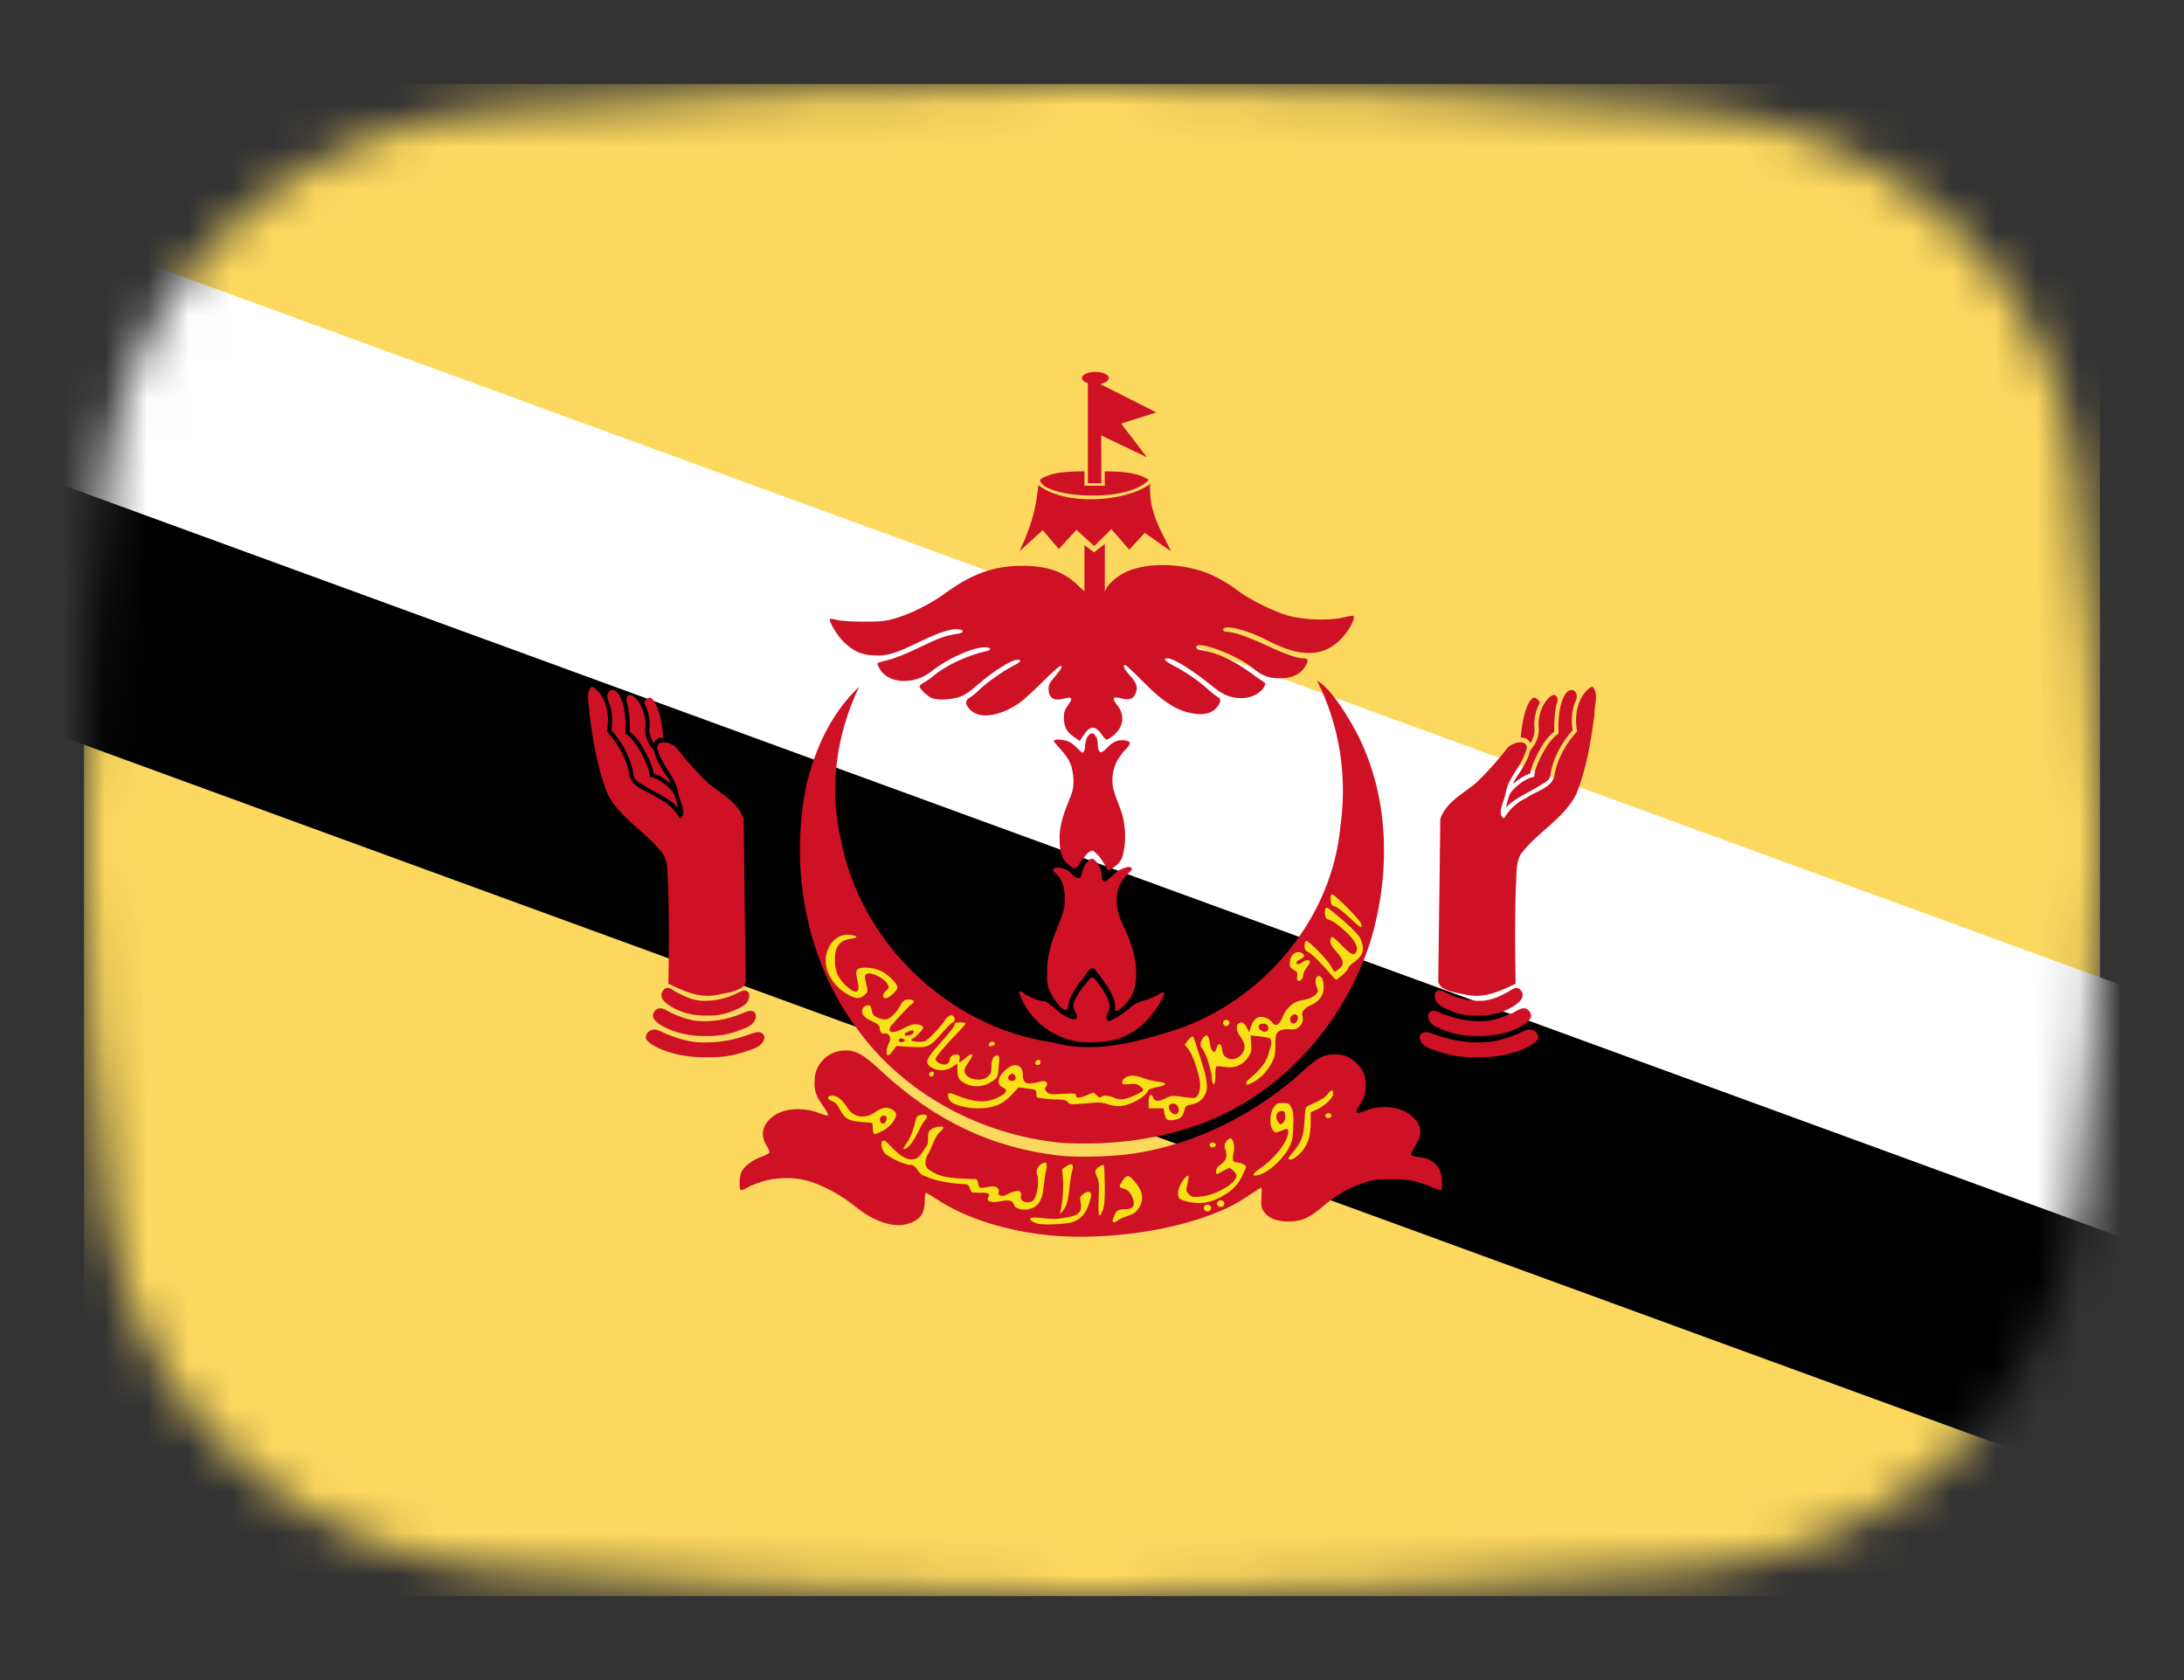 <svg width="52" height="40" viewBox="0 0 52 40" fill="none" xmlns="http://www.w3.org/2000/svg">
<rect x="0" y="0" width="52" height="40" fill="#333333" stroke="none"/>
<mask id="mask0_1_41621" style="mask-type:alpha" maskUnits="userSpaceOnUse" x="2" y="2" width="48" height="36">
<path d="M2.569 11.136C3.167 6.412 7.042 3.002 11.786 2.609C15.641 2.289 20.62 2 26 2C31.38 2 36.359 2.289 40.214 2.609C44.959 3.002 48.833 6.412 49.431 11.136C49.752 13.676 50 16.704 50 20C50 23.296 49.752 26.324 49.431 28.864C48.833 33.587 44.959 36.998 40.214 37.391C36.359 37.711 31.38 38 26 38C20.62 38 15.641 37.711 11.786 37.391C7.042 36.998 3.167 33.587 2.569 28.864C2.248 26.324 2 23.296 2 20C2 16.704 2.248 13.676 2.569 11.136Z" fill="#00D0BF"/>
</mask>
<g mask="url(#mask0_1_41621)">
<rect x="2" y="2" width="48" height="36" fill="#FCD95E"/>
<path d="M0 17V11L52 30V36L0 17Z" fill="black"/>
<path d="M0 11V5L52 24V30L0 11Z" fill="white"/>
<path d="M24.763 29.386C23.798 29.261 22.913 28.96 22.298 28.548C22.179 28.468 22.067 28.403 22.049 28.403C22.032 28.403 22.017 28.491 22.017 28.601C22.017 28.912 21.889 29.069 21.568 29.15C21.261 29.229 20.793 29.071 20.413 28.762C20.02 28.443 19.565 28.198 19.181 28.101C18.864 28.02 18.444 28.033 18.141 28.133C18 28.179 17.839 28.244 17.783 28.278C17.728 28.312 17.666 28.339 17.646 28.339C17.592 28.339 17.599 28.005 17.656 27.898C17.73 27.758 17.913 27.62 18.126 27.544C18.234 27.505 18.322 27.456 18.322 27.434C18.322 27.412 18.286 27.331 18.241 27.256C18.097 27.008 18.156 26.767 18.408 26.578C18.666 26.385 19.104 26.352 19.49 26.496C19.587 26.532 19.678 26.562 19.692 26.562C19.742 26.562 19.711 26.492 19.571 26.292C19.41 26.061 19.378 25.947 19.398 25.672C19.424 25.323 19.714 25.038 20.069 25.012C20.36 24.992 20.54 25.088 20.968 25.487C22.247 26.681 23.637 27.339 25.259 27.517C25.668 27.562 26.492 27.538 26.975 27.467C28.434 27.252 29.904 26.533 31.052 25.474C31.37 25.181 31.523 25.103 31.784 25.102C32.011 25.101 32.17 25.173 32.332 25.349C32.48 25.51 32.531 25.663 32.515 25.907C32.504 26.064 32.478 26.141 32.383 26.293C32.242 26.517 32.266 26.537 32.544 26.432C32.92 26.288 33.383 26.355 33.633 26.587C33.853 26.792 33.874 26.996 33.703 27.273C33.641 27.375 33.59 27.47 33.59 27.485C33.59 27.513 33.637 27.526 33.866 27.562C34.164 27.609 34.335 27.827 34.335 28.159C34.335 28.258 34.323 28.339 34.307 28.339C34.292 28.339 34.179 28.299 34.056 28.249C33.708 28.108 33.51 28.072 33.103 28.075C32.794 28.076 32.687 28.091 32.471 28.16C32.141 28.265 31.787 28.469 31.499 28.721C31.182 28.998 30.982 29.085 30.673 29.083C30.386 29.08 30.189 28.999 30.085 28.838C30.03 28.752 30.022 28.7 30.035 28.506C30.044 28.379 30.043 28.276 30.032 28.276C30.021 28.276 29.909 28.345 29.783 28.43C29.452 28.653 29.241 28.763 28.863 28.91C27.707 29.358 26.04 29.552 24.763 29.386Z" fill="#CF1126"/>
<path d="M25.291 27.212C23.368 27.031 21.528 26.05 20.409 24.495C19.194 22.872 18.811 20.73 19.182 18.772C19.379 17.88 19.777 16.988 20.455 16.353C19.915 17.476 19.732 18.763 20.02 19.979C20.468 22.408 22.564 24.464 25.072 24.82C26.064 25.101 27.09 24.804 28.038 24.503C30.128 23.781 31.721 21.838 31.915 19.666C32.082 18.491 31.897 17.269 31.357 16.205C31.665 16.364 32.054 16.99 32.283 17.411C33.081 18.924 33.117 20.738 32.648 22.352C32.011 24.407 30.406 26.207 28.285 26.862C27.323 27.17 26.299 27.264 25.291 27.212L25.291 27.212Z" fill="#CF1126"/>
<path d="M15.604 24.514C15.478 24.494 15.339 24.616 15.387 24.743C15.478 24.871 15.634 24.934 15.775 24.996C16.114 25.129 16.482 25.18 16.846 25.172C16.721 25.171 16.889 25.173 16.936 25.172C17.223 25.172 17.51 25.122 17.78 25.026C17.931 24.974 18.122 24.927 18.184 24.765C18.244 24.658 18.135 24.552 18.025 24.574C17.872 24.606 17.729 24.674 17.577 24.713C17.25 24.803 16.904 24.838 16.565 24.811C16.317 24.782 16.076 24.704 15.847 24.609C15.767 24.575 15.692 24.524 15.604 24.514L15.604 24.514Z" fill="#CF1126"/>
<path d="M15.744 24.007C15.617 23.988 15.507 24.132 15.56 24.247C15.658 24.386 15.823 24.46 15.977 24.525C16.244 24.63 16.535 24.674 16.823 24.665C16.714 24.665 16.86 24.666 16.901 24.665C17.146 24.665 17.389 24.618 17.615 24.527C17.753 24.474 17.923 24.423 17.98 24.274C18.025 24.192 17.991 24.073 17.886 24.067C17.789 24.062 17.706 24.122 17.617 24.149C17.294 24.28 16.938 24.335 16.59 24.306C16.373 24.279 16.165 24.2 15.968 24.109C15.894 24.074 15.828 24.02 15.744 24.007L15.744 24.007Z" fill="#CF1126"/>
<path d="M15.916 23.521C15.807 23.509 15.732 23.629 15.75 23.725C15.767 23.81 15.844 23.867 15.908 23.919C16.174 24.109 16.511 24.19 16.837 24.179C16.71 24.179 17.007 24.181 16.916 24.179C17.123 24.178 17.327 24.129 17.513 24.041C17.637 23.988 17.783 23.927 17.824 23.788C17.844 23.724 17.857 23.631 17.782 23.595C17.704 23.552 17.627 23.618 17.556 23.644C17.317 23.763 17.052 23.829 16.783 23.828C16.551 23.836 16.333 23.74 16.132 23.637C16.059 23.601 15.999 23.538 15.916 23.521L15.916 23.521Z" fill="#CF1126"/>
<path d="M14.084 16.352C13.922 16.511 14.046 16.805 14.037 17.013C14.121 17.656 14.226 18.306 14.471 18.911C14.771 19.501 15.407 19.817 15.793 20.339C15.931 20.591 15.882 20.893 15.911 21.169C15.934 21.919 15.927 22.669 15.914 23.42C16.26 23.59 16.635 23.761 17.033 23.695C17.269 23.64 17.707 23.606 17.756 23.376C17.737 22.082 17.724 20.788 17.707 19.495C17.573 19.099 17.161 18.894 16.853 18.64C16.599 18.395 16.362 18.131 16.146 17.854C16.015 17.639 15.504 17.561 15.689 17.936C15.797 18.261 16.074 18.503 16.143 18.844C16.158 19.031 16.386 19.375 16.192 19.484C16.068 19.278 15.888 19.103 15.659 18.998C15.438 18.837 15.073 18.77 14.993 18.485C14.934 18.081 14.723 17.714 14.45 17.412C14.521 17.049 14.451 16.595 14.13 16.363L14.084 16.352H14.084L14.084 16.352Z" fill="#CF1126"/>
<path d="M14.578 16.425C14.431 16.448 14.436 16.633 14.504 16.73C14.577 16.939 14.596 17.166 14.557 17.384C14.82 17.685 15.023 18.045 15.084 18.44C15.086 18.589 15.245 18.638 15.349 18.711C15.592 18.863 15.865 18.973 16.081 19.162C16.127 19.21 16.161 19.261 16.129 19.164C16.095 19.04 16.078 18.902 15.978 18.808C15.842 18.665 15.672 18.537 15.473 18.493C15.457 18.292 15.359 18.108 15.269 17.93C15.168 17.76 15.064 17.578 14.893 17.468C14.899 17.171 14.895 16.858 14.764 16.584C14.725 16.513 14.669 16.429 14.578 16.425H14.578Z" fill="#CF1126"/>
<path d="M14.992 16.544C14.889 16.573 14.908 16.698 14.941 16.774C14.99 16.985 14.998 17.202 14.994 17.417C15.183 17.564 15.301 17.776 15.409 17.983C15.476 18.121 15.54 18.264 15.566 18.416C15.719 18.465 15.854 18.559 15.973 18.663C15.926 18.523 15.82 18.414 15.749 18.285C15.671 18.152 15.598 18.012 15.565 17.861C15.417 17.707 15.336 17.489 15.368 17.278C15.375 17.045 15.298 16.804 15.139 16.628C15.099 16.589 15.051 16.547 14.992 16.544L14.992 16.544Z" fill="#CF1126"/>
<path d="M15.462 16.61C15.406 16.619 15.372 16.671 15.342 16.714C15.33 16.756 15.383 16.802 15.392 16.849C15.457 17.009 15.482 17.186 15.463 17.357C15.458 17.48 15.503 17.599 15.566 17.702C15.585 17.626 15.657 17.571 15.735 17.564C15.764 17.559 15.806 17.573 15.789 17.53C15.769 17.297 15.733 17.062 15.649 16.841C15.617 16.762 15.58 16.679 15.511 16.625C15.496 16.616 15.479 16.607 15.462 16.61L15.462 16.61Z" fill="#CF1126"/>
<path d="M36.396 24.514C36.522 24.494 36.661 24.616 36.613 24.743C36.522 24.871 36.366 24.934 36.225 24.996C35.886 25.129 35.518 25.18 35.154 25.172C35.279 25.171 35.111 25.173 35.064 25.172C34.777 25.172 34.49 25.122 34.22 25.026C34.069 24.974 33.878 24.927 33.816 24.765C33.756 24.658 33.865 24.552 33.975 24.574C34.128 24.606 34.271 24.674 34.423 24.713C34.751 24.803 35.096 24.838 35.435 24.811C35.683 24.782 35.924 24.704 36.153 24.609C36.233 24.575 36.308 24.524 36.396 24.514L36.396 24.514Z" fill="#CF1126"/>
<path d="M36.256 24.007C36.383 23.988 36.493 24.132 36.44 24.247C36.342 24.386 36.177 24.46 36.023 24.525C35.755 24.63 35.465 24.674 35.177 24.665C35.286 24.665 35.139 24.666 35.099 24.665C34.854 24.665 34.611 24.618 34.385 24.527C34.247 24.474 34.077 24.423 34.02 24.274C33.975 24.192 34.009 24.073 34.114 24.067C34.211 24.062 34.294 24.122 34.383 24.149C34.706 24.28 35.062 24.335 35.41 24.306C35.627 24.279 35.835 24.2 36.032 24.109C36.106 24.074 36.172 24.02 36.256 24.007L36.256 24.007Z" fill="#CF1126"/>
<path d="M36.084 23.521C36.193 23.509 36.268 23.629 36.25 23.725C36.233 23.81 36.156 23.867 36.092 23.919C35.826 24.109 35.489 24.19 35.163 24.179C35.29 24.179 34.993 24.181 35.084 24.179C34.877 24.178 34.673 24.129 34.487 24.041C34.363 23.988 34.217 23.927 34.176 23.788C34.156 23.724 34.143 23.631 34.218 23.595C34.295 23.552 34.373 23.618 34.444 23.644C34.682 23.763 34.949 23.829 35.217 23.828C35.449 23.836 35.667 23.74 35.868 23.637C35.941 23.601 36.001 23.538 36.084 23.521L36.084 23.521Z" fill="#CF1126"/>
<path d="M37.916 16.352C38.078 16.511 37.954 16.805 37.963 17.013C37.879 17.656 37.774 18.306 37.529 18.911C37.23 19.501 36.593 19.817 36.207 20.339C36.069 20.591 36.118 20.893 36.089 21.169C36.066 21.919 36.073 22.669 36.086 23.42C35.74 23.59 35.365 23.761 34.967 23.695C34.731 23.64 34.293 23.606 34.244 23.376C34.263 22.082 34.276 20.788 34.293 19.495C34.427 19.099 34.839 18.894 35.147 18.64C35.401 18.395 35.638 18.131 35.854 17.854C35.985 17.639 36.496 17.561 36.311 17.936C36.203 18.261 35.926 18.503 35.857 18.844C35.842 19.031 35.614 19.375 35.809 19.484C35.932 19.278 36.112 19.103 36.341 18.998C36.562 18.837 36.927 18.77 37.007 18.485C37.066 18.081 37.277 17.714 37.55 17.412C37.479 17.049 37.549 16.595 37.87 16.363L37.916 16.352H37.916L37.916 16.352Z" fill="#CF1126"/>
<path d="M37.422 16.425C37.569 16.448 37.564 16.633 37.496 16.73C37.423 16.939 37.404 17.166 37.443 17.384C37.18 17.685 36.977 18.045 36.916 18.44C36.914 18.589 36.755 18.638 36.651 18.711C36.408 18.863 36.135 18.973 35.919 19.162C35.873 19.21 35.839 19.261 35.871 19.164C35.905 19.04 35.922 18.902 36.022 18.808C36.158 18.665 36.328 18.537 36.527 18.493C36.544 18.292 36.641 18.108 36.731 17.93C36.831 17.76 36.936 17.578 37.107 17.468C37.1 17.171 37.105 16.858 37.236 16.584C37.275 16.513 37.331 16.429 37.422 16.425H37.422Z" fill="#CF1126"/>
<path d="M37.008 16.544C37.111 16.573 37.092 16.698 37.059 16.774C37.01 16.985 37.002 17.202 37.006 17.417C36.817 17.564 36.699 17.776 36.591 17.983C36.524 18.121 36.46 18.264 36.434 18.416C36.281 18.465 36.147 18.559 36.027 18.663C36.074 18.523 36.18 18.414 36.251 18.285C36.329 18.152 36.402 18.012 36.435 17.861C36.583 17.707 36.664 17.489 36.632 17.278C36.625 17.045 36.702 16.804 36.861 16.628C36.901 16.589 36.949 16.547 37.008 16.544L37.008 16.544Z" fill="#CF1126"/>
<path d="M36.538 16.61C36.594 16.619 36.628 16.671 36.658 16.714C36.67 16.756 36.617 16.802 36.608 16.849C36.543 17.009 36.518 17.186 36.538 17.357C36.542 17.48 36.497 17.599 36.434 17.702C36.415 17.626 36.343 17.571 36.265 17.564C36.236 17.559 36.194 17.573 36.211 17.53C36.231 17.297 36.267 17.062 36.351 16.841C36.383 16.762 36.42 16.679 36.489 16.625C36.504 16.616 36.52 16.607 36.538 16.61L36.538 16.61Z" fill="#CF1126"/>
<path d="M25.756 24.811C25.084 24.748 24.477 24.268 24.269 23.639C24.28 23.531 24.418 23.7 24.483 23.711C24.605 23.777 24.738 23.832 24.878 23.84C25.055 23.915 25.165 24.086 25.334 24.175C25.413 24.235 25.691 24.353 25.639 24.163C25.574 24.063 25.529 23.937 25.585 23.823C25.68 23.62 25.825 23.444 25.971 23.275C26.078 23.24 26.15 23.447 26.227 23.517C26.333 23.677 26.461 23.872 26.399 24.071C26.338 24.145 26.298 24.366 26.46 24.292C26.661 24.205 26.825 24.06 26.991 23.925C27.137 23.825 27.323 23.818 27.476 23.731C27.546 23.713 27.694 23.575 27.724 23.652C27.641 23.871 27.501 24.067 27.351 24.248C27.109 24.519 26.781 24.722 26.415 24.78C26.198 24.819 25.976 24.827 25.756 24.811L25.756 24.811Z" fill="#CF1126"/>
<path d="M26.547 24.041C26.562 23.909 26.531 23.774 26.462 23.654C26.356 23.443 26.207 23.255 26.061 23.07C25.924 22.991 25.847 23.249 25.756 23.322C25.613 23.531 25.435 23.745 25.426 24.008C25.346 24.13 25.196 23.908 25.132 23.835C25.009 23.665 24.916 23.463 24.931 23.25C24.917 22.907 24.984 22.564 25.112 22.245C25.208 21.973 25.365 21.708 25.349 21.41C25.36 21.186 25.314 20.939 25.128 20.788C24.952 20.653 25.242 20.624 25.335 20.694C25.493 20.704 25.578 20.96 25.722 20.897C25.78 20.763 25.791 20.604 25.91 20.5C26.026 20.344 26.148 20.566 26.188 20.67C26.27 20.762 26.183 20.988 26.316 20.994C26.476 20.884 26.59 20.7 26.794 20.66C26.877 20.613 27.019 20.654 26.91 20.747C26.758 20.886 26.629 21.059 26.602 21.266C26.555 21.525 26.622 21.788 26.737 22.021C26.959 22.479 27.13 22.997 27.018 23.507C26.966 23.733 26.808 23.929 26.617 24.06C26.593 24.075 26.555 24.074 26.547 24.041V24.041Z" fill="#CF1126"/>
<path d="M26.308 20.596C26.235 20.467 26.147 20.341 26.025 20.254C25.906 20.254 25.833 20.401 25.752 20.477C25.696 20.58 25.627 20.753 25.488 20.618C25.266 20.491 25.227 20.214 25.229 19.985C25.215 19.615 25.367 19.269 25.502 18.932C25.588 18.72 25.567 18.483 25.515 18.266C25.448 18.018 25.245 17.845 25.088 17.651C25.099 17.576 25.299 17.617 25.374 17.632C25.542 17.673 25.642 17.818 25.767 17.921C25.856 17.895 25.819 17.719 25.861 17.636C25.864 17.52 26.022 17.366 26.087 17.533C26.185 17.639 26.084 17.849 26.21 17.914C26.33 17.871 26.39 17.742 26.503 17.684C26.614 17.61 26.771 17.602 26.89 17.66C26.932 17.768 26.759 17.858 26.708 17.952C26.506 18.196 26.435 18.533 26.522 18.836C26.59 19.073 26.712 19.295 26.754 19.54C26.805 19.816 26.803 20.106 26.73 20.378C26.686 20.543 26.54 20.653 26.39 20.722C26.352 20.688 26.333 20.638 26.308 20.596L26.308 20.596Z" fill="#CF1126"/>
<path d="M25.554 17.533C25.386 17.413 25.331 17.298 25.331 17.071C25.331 16.955 25.353 16.892 25.431 16.787C25.546 16.631 25.526 16.581 25.363 16.627C25.1 16.701 24.975 16.633 24.966 16.415C24.962 16.308 24.985 16.262 25.132 16.09C25.25 15.951 25.293 15.878 25.269 15.855C25.246 15.833 25.107 15.951 24.822 16.236C24.594 16.463 24.337 16.694 24.252 16.751C23.762 17.075 23.293 17.125 23.079 16.876C22.97 16.749 22.976 16.677 23.102 16.6C23.161 16.565 23.259 16.484 23.321 16.42C23.468 16.27 23.906 15.96 24.124 15.853C24.3 15.765 24.342 15.707 24.227 15.707C24.079 15.707 23.602 16.01 23.241 16.335C23.135 16.431 22.982 16.538 22.901 16.573C22.721 16.651 22.366 16.68 22.209 16.629C22.098 16.593 21.895 16.405 21.895 16.339C21.895 16.321 21.941 16.282 21.997 16.252C22.054 16.223 22.155 16.151 22.222 16.094C22.511 15.846 23.059 15.59 23.494 15.501C23.632 15.472 23.581 15.404 23.427 15.411C23.128 15.423 22.535 15.695 22.181 15.981C21.767 16.316 21.141 16.284 20.94 15.918C20.905 15.855 20.884 15.796 20.894 15.787C20.904 15.778 21.027 15.742 21.168 15.707C21.321 15.669 21.623 15.546 21.911 15.405C22.365 15.184 22.5 15.136 22.813 15.087C22.953 15.065 22.961 14.998 22.824 14.982C22.648 14.962 22.378 15.048 21.902 15.277C21.29 15.572 21.118 15.623 20.796 15.604C20.502 15.587 20.335 15.513 20.097 15.292C19.941 15.147 19.719 14.779 19.763 14.737C19.773 14.726 19.845 14.737 19.922 14.758C20.008 14.783 20.254 14.8 20.55 14.8C20.964 14.802 21.074 14.791 21.295 14.728C21.665 14.624 22.156 14.379 22.492 14.134C23.134 13.663 23.658 13.474 24.326 13.471C24.943 13.469 25.335 13.608 25.683 13.954C25.8 14.07 25.9 14.146 25.917 14.13C25.932 14.115 25.949 13.911 25.954 13.676C25.954 13.676 26.136 13.659 26.174 13.709C26.174 14.089 26.178 14.119 26.235 14.119C26.272 14.119 26.311 14.082 26.336 14.024C26.388 13.9 26.584 13.73 26.793 13.626C27.244 13.402 28.024 13.395 28.652 13.61C28.916 13.7 29.209 13.862 29.488 14.073C29.768 14.284 30.341 14.566 30.68 14.66C31.022 14.756 31.626 14.78 31.935 14.711C32.063 14.682 32.183 14.659 32.202 14.659C32.316 14.659 32.121 15.031 31.893 15.25C31.476 15.649 30.933 15.647 30.169 15.244C29.693 14.993 29.124 14.856 29.124 14.992C29.124 15.021 29.154 15.04 29.198 15.04C29.363 15.04 29.683 15.149 30.129 15.355C30.611 15.58 30.881 15.675 31.042 15.675C31.159 15.675 31.162 15.745 31.053 15.902C30.938 16.068 30.743 16.151 30.467 16.15C30.203 16.149 30.056 16.093 29.821 15.901C29.426 15.58 28.444 15.221 28.482 15.413C28.489 15.451 28.537 15.474 28.638 15.489C28.98 15.54 29.381 15.728 29.792 16.029C29.918 16.122 30.05 16.214 30.083 16.234C30.14 16.266 30.141 16.276 30.096 16.357C30.023 16.492 29.837 16.596 29.635 16.617C29.375 16.643 29.148 16.567 28.913 16.375C28.417 15.969 27.95 15.675 27.801 15.675C27.679 15.675 27.733 15.741 27.949 15.852C28.232 15.999 28.523 16.198 28.737 16.391C28.839 16.483 28.953 16.573 28.991 16.593C29.08 16.64 29.077 16.709 28.978 16.835C28.878 16.964 28.711 17.021 28.495 16.998C28.064 16.954 27.728 16.751 27.201 16.214C26.994 16.005 26.81 15.833 26.791 15.833C26.721 15.833 26.762 15.927 26.898 16.076C27.067 16.261 27.099 16.364 27.035 16.514C26.979 16.647 26.885 16.678 26.693 16.627C26.496 16.575 26.465 16.622 26.594 16.779C26.787 17.014 26.758 17.302 26.523 17.499C26.449 17.56 26.372 17.611 26.352 17.611C26.331 17.611 26.279 17.558 26.236 17.494C26.084 17.269 25.951 17.27 25.804 17.498C25.752 17.578 25.709 17.642 25.707 17.642C25.706 17.641 25.636 17.593 25.554 17.533Z" fill="#CF1126"/>
<path d="M26.305 12.951L26.049 13.15L25.82 12.98V14.334L26.305 14.34V12.951Z" fill="#CF1126"/>
<path d="M24.72 11.547C24.67 12.187 24.504 12.633 24.273 13.126L24.826 12.623L25.211 13.071L25.628 12.616L26.053 13L26.462 12.6L26.887 13.087L27.255 12.687L27.881 13.126C27.654 12.633 27.347 12.216 27.385 11.523C26.779 11.963 25.34 12.043 24.72 11.547Z" fill="#CF1126"/>
<path d="M25.82 11.22C25.598 11.224 25.363 11.227 25.153 11.267C25.007 11.296 24.874 11.342 24.763 11.419C24.781 11.835 26.807 12.009 27.351 11.427C27.236 11.345 27.097 11.297 26.943 11.267C26.74 11.229 26.516 11.225 26.303 11.222C26.303 11.336 26.304 11.45 26.304 11.565L25.82 11.564V11.22Z" fill="#CF1126"/>
<path d="M26.216 9.092L25.902 9.095V11.505L26.223 11.507L26.216 9.092Z" fill="#CF1126"/>
<path d="M26.216 9.154L26.096 10.308L27.308 10.888L26.695 10.085L27.532 9.819L26.216 9.154Z" fill="#CF1126"/>
<path d="M26.081 8.854C25.897 8.854 25.761 8.921 25.761 9.001C25.761 9.081 25.897 9.149 26.081 9.149C26.265 9.149 26.4 9.081 26.4 9.001C26.4 8.921 26.265 8.854 26.081 8.854Z" fill="#CF1126"/>
<path d="M25.526 29.098C25.725 29.034 25.838 28.916 25.919 28.688C25.96 28.575 25.987 28.457 25.98 28.427C25.963 28.354 25.877 28.358 25.783 28.435C25.718 28.488 25.71 28.515 25.728 28.623C25.776 28.896 25.677 28.964 25.148 29.02C25.096 29.025 24.944 29.017 24.811 29C24.559 28.97 24.47 28.994 24.561 29.068C24.588 29.091 24.658 29.121 24.716 29.135C24.857 29.171 25.375 29.147 25.526 29.098Z" fill="#F7E017"/>
<path d="M26.621 29.053C26.651 29.026 26.754 28.98 26.849 28.949C26.977 28.909 27.043 28.866 27.097 28.788C27.252 28.562 27.223 28.367 26.995 28.104C26.872 27.962 26.817 27.966 26.718 28.124C26.633 28.261 26.635 28.269 26.757 28.3C26.822 28.317 26.883 28.363 26.917 28.42C27.051 28.647 27.012 28.787 26.814 28.788C26.634 28.79 26.585 28.814 26.537 28.928C26.511 28.987 26.491 29.05 26.491 29.068C26.491 29.116 26.558 29.108 26.621 29.053Z" fill="#F7E017"/>
<path d="M26.262 28.797C26.296 28.707 26.308 28.546 26.304 28.216C26.301 27.965 26.291 27.752 26.281 27.743C26.251 27.713 26.104 27.807 26.084 27.867C26.074 27.898 26.091 27.97 26.121 28.027C26.166 28.114 26.172 28.196 26.159 28.538C26.141 28.97 26.169 29.043 26.262 28.797Z" fill="#F7E017"/>
<path d="M25.418 28.591C25.436 28.51 25.459 28.345 25.47 28.225C25.48 28.104 25.506 27.952 25.526 27.886C25.576 27.717 25.525 27.673 25.389 27.767L25.288 27.838L25.309 28.081C25.328 28.3 25.293 28.707 25.241 28.865C25.227 28.907 25.247 28.896 25.304 28.832C25.349 28.78 25.401 28.672 25.418 28.591Z" fill="#F7E017"/>
<path d="M24.67 28.709C24.852 28.559 24.831 28.305 24.871 28.097C24.867 27.96 24.961 27.794 24.901 27.674C24.731 27.704 24.626 27.862 24.713 28.019C24.72 28.201 24.713 28.4 24.618 28.561C24.539 28.667 24.291 28.641 24.303 28.491C24.365 28.266 24.09 28.376 23.983 28.435C23.899 28.491 23.724 28.495 23.785 28.354C23.745 28.165 23.497 28.283 23.362 28.282C23.235 28.28 23.352 28.03 23.169 28.074C22.83 28.047 22.455 28.077 22.162 27.876C21.99 27.795 22.015 27.593 22.105 27.462C22.212 27.283 22.242 27.059 22.412 26.92C22.58 26.762 22.253 26.829 22.18 26.882C22.016 26.97 22.168 27.196 22.034 27.321C21.956 27.451 21.853 27.63 21.672 27.605C21.411 27.557 21.26 27.319 21.073 27.16C20.913 27.128 21.003 27.415 21.086 27.475C21.25 27.595 21.441 27.683 21.639 27.734C21.835 27.704 21.841 27.956 22.01 27.995C22.318 28.136 22.662 28.178 22.998 28.195C23.131 28.206 23.056 28.437 23.23 28.391C23.327 28.416 23.546 28.356 23.557 28.466C23.41 28.637 23.699 28.633 23.805 28.603C23.942 28.582 24.117 28.531 24.153 28.715C24.267 28.832 24.477 28.815 24.616 28.748C24.635 28.737 24.653 28.724 24.67 28.709L24.67 28.709Z" fill="#F7E017"/>
<path d="M21.691 27.231C21.746 27.162 21.829 27.023 21.875 26.922C21.92 26.82 21.989 26.704 22.026 26.664C22.114 26.572 22.065 26.515 21.923 26.545C21.849 26.561 21.818 26.588 21.806 26.652C21.763 26.859 21.686 27.07 21.618 27.169C21.494 27.348 21.491 27.355 21.542 27.355C21.569 27.355 21.636 27.299 21.691 27.231Z" fill="#F7E017"/>
<path d="M19.823 26.085C19.684 26.085 19.678 26.171 19.814 26.218C19.88 26.24 19.936 26.294 19.981 26.383C20.113 26.641 20.191 26.687 20.543 26.716L20.769 26.736L20.78 26.871C20.785 26.945 20.803 27.006 20.82 27.006C20.838 27.006 20.925 26.969 21.014 26.925C21.179 26.843 21.336 26.652 21.336 26.534C21.336 26.456 21.204 26.372 21.084 26.372C21.03 26.372 20.929 26.414 20.849 26.471C20.597 26.649 20.328 26.613 20.181 26.381C20.061 26.19 19.935 26.085 19.823 26.085ZM21.043 26.561C21.11 26.561 21.126 26.609 21.09 26.701C21.065 26.765 20.984 26.767 20.959 26.704C20.93 26.631 20.971 26.561 21.043 26.561Z" fill="#F7E017"/>
<path d="M30.501 26.261C30.409 26.264 30.383 26.284 30.325 26.368C30.23 26.505 30.22 26.803 30.308 26.909C30.362 26.974 30.37 26.976 30.485 26.929C30.646 26.863 30.673 26.865 30.672 26.95C30.671 27.166 30.355 27.581 30.024 27.803C29.935 27.862 29.855 27.929 29.847 27.951C29.823 28.012 29.945 27.998 30.096 27.923C30.301 27.821 30.571 27.551 30.682 27.339C30.769 27.169 30.782 27.112 30.792 26.816C30.802 26.543 30.794 26.463 30.747 26.372C30.694 26.27 30.677 26.261 30.544 26.261C30.529 26.261 30.514 26.26 30.501 26.261ZM30.512 26.451C30.58 26.451 30.592 26.466 30.6 26.563C30.607 26.643 30.593 26.692 30.547 26.732C30.486 26.786 30.481 26.786 30.426 26.704C30.349 26.589 30.396 26.451 30.512 26.451Z" fill="#F7E017"/>
<path d="M28.998 28.534C29.29 28.394 29.462 28.236 29.572 28.007C29.625 27.898 29.668 27.795 29.668 27.778C29.668 27.738 29.524 27.673 29.438 27.673C29.352 27.673 29.335 27.615 29.371 27.454C29.407 27.297 29.364 27.101 29.294 27.101C29.268 27.101 29.223 27.138 29.194 27.182C29.148 27.251 29.145 27.28 29.179 27.38C29.229 27.529 29.189 27.64 29.054 27.734C28.99 27.779 28.954 27.831 28.954 27.881C28.954 27.924 28.96 27.958 28.966 27.958C28.973 27.958 29.044 27.922 29.124 27.879L29.269 27.799L29.355 27.865C29.402 27.901 29.441 27.96 29.441 27.996C29.441 28.17 28.935 28.462 28.587 28.489C28.402 28.504 28.371 28.498 28.307 28.435C28.254 28.384 28.239 28.341 28.252 28.28C28.262 28.234 28.28 28.15 28.292 28.093C28.324 27.942 28.258 27.962 28.143 28.139C28.049 28.285 28.021 28.441 28.074 28.523C28.117 28.59 28.405 28.653 28.609 28.641C28.737 28.634 28.864 28.599 28.998 28.534Z" fill="#F7E017"/>
<path d="M30.944 27.471C31.128 27.292 31.206 27.074 31.206 26.737L31.207 26.483L31.358 26.413C31.555 26.321 31.742 26.139 31.742 26.037C31.742 25.933 31.695 25.938 31.609 26.052C31.547 26.134 31.463 26.184 31.159 26.321C31.082 26.356 31.077 26.374 31.059 26.69C31.039 27.053 30.989 27.189 30.781 27.438C30.654 27.589 30.65 27.609 30.738 27.609C30.774 27.609 30.867 27.547 30.944 27.471Z" fill="#F7E017"/>
<path d="M28.946 27.268C28.964 27.216 28.863 27.179 28.819 27.221C28.8 27.239 28.795 27.27 28.808 27.291C28.837 27.336 28.928 27.321 28.946 27.268Z" fill="#F7E017"/>
<path d="M31.701 26.57C31.72 26.517 31.618 26.48 31.574 26.523C31.555 26.541 31.55 26.573 31.563 26.593C31.592 26.638 31.684 26.623 31.701 26.57Z" fill="#F7E017"/>
<path d="M28.385 24.679C28.314 24.712 28.277 24.787 28.228 24.845C28.192 24.869 28.221 24.891 28.241 24.913C28.367 25.046 28.42 25.225 28.48 25.392C28.538 25.589 28.612 25.801 28.551 26.006C28.527 26.085 28.464 26.166 28.369 26.14C28.218 26.131 28.07 26.092 27.918 26.093C27.783 26.1 27.679 26.22 27.541 26.207C27.453 26.213 27.457 26.031 27.375 26.079C27.334 26.174 27.354 26.28 27.349 26.381C27.365 26.395 27.407 26.383 27.433 26.387H27.705C27.724 26.479 27.721 26.584 27.789 26.657C27.883 26.69 27.989 26.662 28.078 26.626C28.174 26.582 28.187 26.469 28.215 26.381C28.243 26.286 28.37 26.311 28.445 26.274C28.627 26.222 28.747 26.036 28.736 25.853C28.724 25.573 28.616 25.311 28.533 25.046C28.491 24.93 28.463 24.808 28.415 24.695C28.409 24.685 28.397 24.677 28.385 24.679L28.385 24.679ZM27.933 26.276C28.035 26.269 28.079 26.392 28.057 26.473C28.019 26.583 27.881 26.512 27.853 26.433C27.802 26.362 27.834 26.267 27.933 26.276L27.933 26.276Z" fill="#F7E017"/>
<path d="M24.174 25.359C24.129 25.358 24.078 25.375 24.028 25.409C23.763 25.591 23.695 25.806 23.875 25.89C24.008 25.952 23.974 26.024 23.766 26.126C23.469 26.272 23.206 26.254 22.707 26.052C22.584 26.002 22.552 26.021 22.581 26.131C22.608 26.239 22.709 26.298 22.959 26.353C23.228 26.414 23.554 26.394 23.763 26.306C23.865 26.263 23.987 26.173 24.089 26.064L24.251 25.89L24.439 25.913C24.672 25.941 24.676 25.943 24.676 26.052C24.676 26.138 24.681 26.14 24.894 26.16C25.015 26.171 25.172 26.181 25.246 26.181C25.34 26.182 25.394 26.198 25.425 26.241C25.467 26.298 25.492 26.301 25.843 26.27C26.171 26.241 26.235 26.243 26.383 26.292C26.489 26.328 26.604 26.342 26.692 26.332C26.943 26.305 27.29 26.104 27.34 25.956C27.346 25.938 27.437 25.906 27.542 25.885C27.796 25.835 27.807 25.781 27.57 25.753C27.468 25.74 27.314 25.703 27.228 25.67C27.142 25.637 27.024 25.609 26.966 25.609C26.838 25.609 26.718 25.687 26.718 25.768C26.718 25.82 26.737 25.826 26.888 25.811C27.03 25.797 27.072 25.804 27.147 25.862C27.196 25.9 27.229 25.945 27.218 25.962C27.185 26.015 26.888 26.147 26.757 26.167C26.669 26.181 26.599 26.172 26.53 26.137C26.415 26.079 26.245 26.07 26.213 26.12C26.2 26.142 26.164 26.128 26.114 26.082L26.036 26.01L25.86 26.082C25.681 26.155 25.615 26.152 25.615 26.068C25.615 26.03 25.563 26.026 25.299 26.043C25.009 26.061 24.978 26.056 24.924 25.997C24.873 25.942 24.872 25.923 24.908 25.867C24.941 25.815 24.941 25.793 24.91 25.762C24.878 25.731 24.837 25.732 24.723 25.762C24.434 25.837 24.352 25.795 24.352 25.574C24.352 25.441 24.274 25.361 24.174 25.359ZM24.103 25.562C24.118 25.562 24.131 25.571 24.151 25.591C24.177 25.616 24.19 25.659 24.179 25.687C24.153 25.753 24.03 25.751 24.005 25.684C23.992 25.652 24.008 25.616 24.045 25.59C24.071 25.571 24.087 25.562 24.103 25.562Z" fill="#F7E017"/>
<path d="M23.584 25.768C23.76 25.659 23.756 25.667 23.782 25.363C23.799 25.149 23.796 25.133 23.737 25.133C23.651 25.133 23.606 25.226 23.606 25.402C23.606 25.516 23.588 25.567 23.526 25.627C23.379 25.77 23.015 25.705 22.97 25.526C22.954 25.465 22.974 25.41 23.05 25.304C23.209 25.083 23.174 25.029 22.979 25.197C22.845 25.312 22.821 25.315 22.846 25.216C22.869 25.125 22.821 25.089 22.711 25.116C22.656 25.129 22.625 25.163 22.612 25.23C22.599 25.295 22.568 25.331 22.515 25.343C22.427 25.365 22.277 25.283 22.277 25.214C22.277 25.162 22.502 24.892 22.791 24.599C22.9 24.487 22.99 24.384 22.99 24.368C22.99 24.352 22.931 24.34 22.86 24.34C22.756 24.34 22.73 24.351 22.73 24.398C22.73 24.431 22.585 24.618 22.406 24.814C22.034 25.224 22.003 25.31 22.188 25.419C22.335 25.508 22.526 25.501 22.674 25.402L22.795 25.322V25.467C22.795 25.654 22.833 25.721 22.983 25.798C23.171 25.895 23.398 25.884 23.584 25.768Z" fill="#F7E017"/>
<path d="M31.389 23.234C31.251 23.315 31.359 23.484 31.38 23.597C31.323 23.75 31.122 23.792 30.975 23.82C30.767 23.854 30.62 24.024 30.541 24.206C30.498 24.323 30.394 24.506 30.281 24.326C30.183 24.229 30.003 24.152 29.887 24.266C29.799 24.348 29.777 24.468 29.744 24.578C29.692 24.494 29.669 24.368 29.558 24.342C29.383 24.366 29.446 24.583 29.529 24.673C29.604 24.777 29.676 24.915 29.602 25.038C29.538 25.188 29.313 25.288 29.181 25.16C29.058 25.097 29.14 24.869 29.019 24.857C28.959 24.899 28.954 25.137 28.858 25.008C28.788 24.898 28.825 24.747 28.74 24.648C28.64 24.66 28.559 24.829 28.593 24.92C28.727 25.096 28.782 25.318 28.834 25.528C28.866 25.613 28.829 25.784 28.909 25.817C28.965 25.681 28.913 25.527 28.957 25.39C29.088 25.374 29.233 25.433 29.37 25.402C29.566 25.377 29.717 25.215 29.786 25.043C29.806 24.913 29.782 24.782 29.778 24.651C29.933 24.675 30.094 24.674 30.242 24.724C30.316 24.834 30.219 24.989 30.199 25.111C30.121 25.357 29.924 25.536 29.732 25.701C29.651 25.748 29.641 25.871 29.759 25.805C30.017 25.697 30.209 25.468 30.32 25.22C30.401 25.03 30.336 24.818 30.388 24.623C30.466 24.477 30.654 24.507 30.792 24.508C30.936 24.503 31.058 24.339 31.011 24.202C30.965 24.044 31.136 23.967 31.253 23.911C31.408 23.834 31.527 23.678 31.515 23.503C31.509 23.413 31.513 23.242 31.389 23.234L31.389 23.234ZM30.839 24.149C31.005 24.193 30.809 24.503 30.721 24.307C30.693 24.232 30.758 24.147 30.839 24.149ZM30.068 24.372C30.284 24.36 30.206 24.669 30.024 24.529C29.929 24.482 29.96 24.366 30.068 24.372Z" fill="#F7E017"/>
<path d="M22.238 25.567C22.244 25.536 22.228 25.514 22.2 25.514C22.14 25.514 22.103 25.566 22.132 25.611C22.161 25.657 22.226 25.631 22.238 25.567Z" fill="#F7E017"/>
<path d="M24.773 25.29C24.773 25.244 24.755 25.227 24.716 25.235C24.632 25.25 24.622 25.356 24.706 25.356C24.752 25.356 24.773 25.335 24.773 25.29Z" fill="#F7E017"/>
<path d="M21.637 23.8C21.535 23.78 21.472 23.863 21.437 23.943C21.361 24.068 21.269 24.195 21.133 24.261C21.036 24.288 20.929 24.251 20.845 24.202C20.745 24.153 20.768 24.035 20.725 23.953C20.652 23.897 20.523 23.977 20.526 24.064C20.518 24.18 20.629 24.248 20.722 24.293C20.8 24.34 20.914 24.366 20.945 24.461C20.943 24.542 20.976 24.635 21.077 24.604C21.19 24.602 21.219 24.736 21.173 24.817C21.127 24.908 21.096 25.014 21.118 25.115C21.172 25.16 21.227 25.041 21.266 25.007C21.292 24.972 21.319 24.938 21.345 24.903C21.545 24.913 21.744 24.938 21.944 24.931C22.086 24.929 22.207 24.843 22.297 24.742C22.425 24.611 22.53 24.458 22.676 24.345C22.78 24.32 22.724 24.128 22.615 24.184C22.517 24.22 22.487 24.328 22.419 24.397C22.304 24.534 22.186 24.672 22.041 24.78C21.934 24.823 21.813 24.804 21.704 24.78C21.658 24.741 21.794 24.709 21.813 24.666C21.875 24.605 21.949 24.547 21.986 24.467C21.951 24.393 21.845 24.387 21.771 24.385C21.587 24.407 21.447 24.558 21.261 24.572C21.12 24.577 21.193 24.427 21.257 24.377C21.381 24.232 21.515 24.096 21.645 23.956C21.682 23.913 21.815 23.872 21.73 23.811C21.7 23.8 21.668 23.8 21.637 23.8L21.637 23.8ZM21.727 24.531C21.82 24.582 21.668 24.665 21.604 24.654C21.52 24.678 21.518 24.595 21.593 24.578C21.635 24.557 21.679 24.534 21.727 24.531ZM21.442 24.721C21.495 24.72 21.605 24.77 21.501 24.802C21.429 24.857 21.348 24.746 21.442 24.721Z" fill="#F7E017"/>
<path d="M23.686 24.848C23.686 24.779 23.56 24.788 23.546 24.858C23.537 24.903 23.552 24.914 23.611 24.906C23.653 24.9 23.686 24.874 23.686 24.848Z" fill="#F7E017"/>
<path d="M29.272 24.363C29.285 24.297 29.192 24.253 29.142 24.302C29.093 24.35 29.138 24.442 29.205 24.429C29.236 24.423 29.266 24.394 29.272 24.363Z" fill="#F7E017"/>
<path d="M20.579 23.693C20.667 23.619 20.668 23.614 20.63 23.453C20.576 23.226 20.58 23.201 20.668 23.18C20.78 23.152 21.063 23.301 21.126 23.42C21.175 23.512 21.174 23.518 21.091 23.593C21.002 23.674 21.002 23.768 21.091 23.768C21.165 23.768 21.369 23.579 21.369 23.512C21.369 23.417 21.143 23.195 20.964 23.113C20.853 23.062 20.742 23.039 20.614 23.038C20.385 23.038 20.354 23.087 20.416 23.348C20.488 23.654 20.39 23.695 20.138 23.465C19.951 23.293 19.877 23.115 19.878 22.834C19.879 22.533 19.997 22.384 20.262 22.349C20.438 22.326 20.433 22.286 20.252 22.259C19.988 22.22 19.765 22.393 19.68 22.702C19.586 23.044 19.802 23.461 20.183 23.675C20.383 23.788 20.463 23.791 20.579 23.693Z" fill="#F7E017"/>
<path d="M30.99 23.318C31.012 23.297 31.029 23.249 31.029 23.213C31.029 23.176 31.065 23.098 31.11 23.038C31.155 22.98 31.191 22.919 31.191 22.904C31.191 22.844 31.09 22.846 31.01 22.908C30.928 22.971 30.867 22.972 30.867 22.911C30.867 22.896 30.906 22.865 30.954 22.842C31.072 22.785 31.082 22.729 30.982 22.684C30.854 22.627 30.724 22.732 30.711 22.904C30.703 23.019 30.712 23.039 30.803 23.091C30.885 23.139 30.901 23.165 30.887 23.233C30.863 23.351 30.913 23.393 30.99 23.318Z" fill="#F7E017"/>
<path d="M31.969 23.209C32.041 23.146 32.099 23.075 32.099 23.051C32.099 23.027 32.161 22.963 32.236 22.91C32.451 22.759 32.499 22.606 32.402 22.371C32.365 22.279 32.247 22.152 31.992 21.926C31.795 21.752 31.614 21.61 31.591 21.61C31.521 21.61 31.534 21.862 31.604 21.884C31.732 21.924 31.809 21.975 32.01 22.152C32.243 22.359 32.351 22.551 32.292 22.659C32.236 22.763 32.161 22.73 31.955 22.514C31.847 22.401 31.74 22.308 31.718 22.308C31.694 22.308 31.677 22.349 31.677 22.407C31.677 22.479 31.716 22.548 31.823 22.664C31.997 22.854 32.014 22.967 31.883 23.068C31.837 23.104 31.788 23.134 31.776 23.134C31.765 23.134 31.726 23.077 31.692 23.008C31.619 22.864 31.174 22.404 31.107 22.404C31.076 22.404 31.061 22.441 31.061 22.514C31.061 22.602 31.079 22.633 31.151 22.669C31.239 22.714 31.458 22.93 31.677 23.189C31.74 23.264 31.802 23.324 31.815 23.324C31.828 23.324 31.897 23.272 31.969 23.209Z" fill="#F7E017"/>
<path d="M32.405 21.986C32.377 21.894 31.779 21.293 31.718 21.293C31.686 21.293 31.676 21.33 31.684 21.425C31.692 21.541 31.705 21.561 31.787 21.582C31.838 21.596 31.995 21.717 32.136 21.851C32.277 21.985 32.4 22.087 32.41 22.077C32.42 22.067 32.418 22.026 32.405 21.986Z" fill="#F7E017"/>
<path d="M28.838 28.76C28.838 28.781 28.829 28.801 28.812 28.816C28.796 28.831 28.773 28.84 28.75 28.84C28.726 28.84 28.704 28.831 28.687 28.816C28.67 28.801 28.661 28.781 28.661 28.76C28.661 28.739 28.67 28.718 28.687 28.703C28.704 28.689 28.726 28.68 28.75 28.68C28.773 28.68 28.796 28.689 28.812 28.703C28.829 28.718 28.838 28.739 28.838 28.76Z" fill="#F7E017"/>
<path d="M29.152 28.657C29.152 28.678 29.143 28.699 29.126 28.714C29.11 28.729 29.087 28.737 29.063 28.737C29.04 28.737 29.017 28.729 29.001 28.714C28.984 28.699 28.975 28.678 28.975 28.657C28.975 28.636 28.984 28.616 29.001 28.601C29.017 28.586 29.04 28.578 29.063 28.578C29.087 28.578 29.11 28.586 29.126 28.601C29.143 28.616 29.152 28.636 29.152 28.657Z" fill="#F7E017"/>
</g>
</svg>
